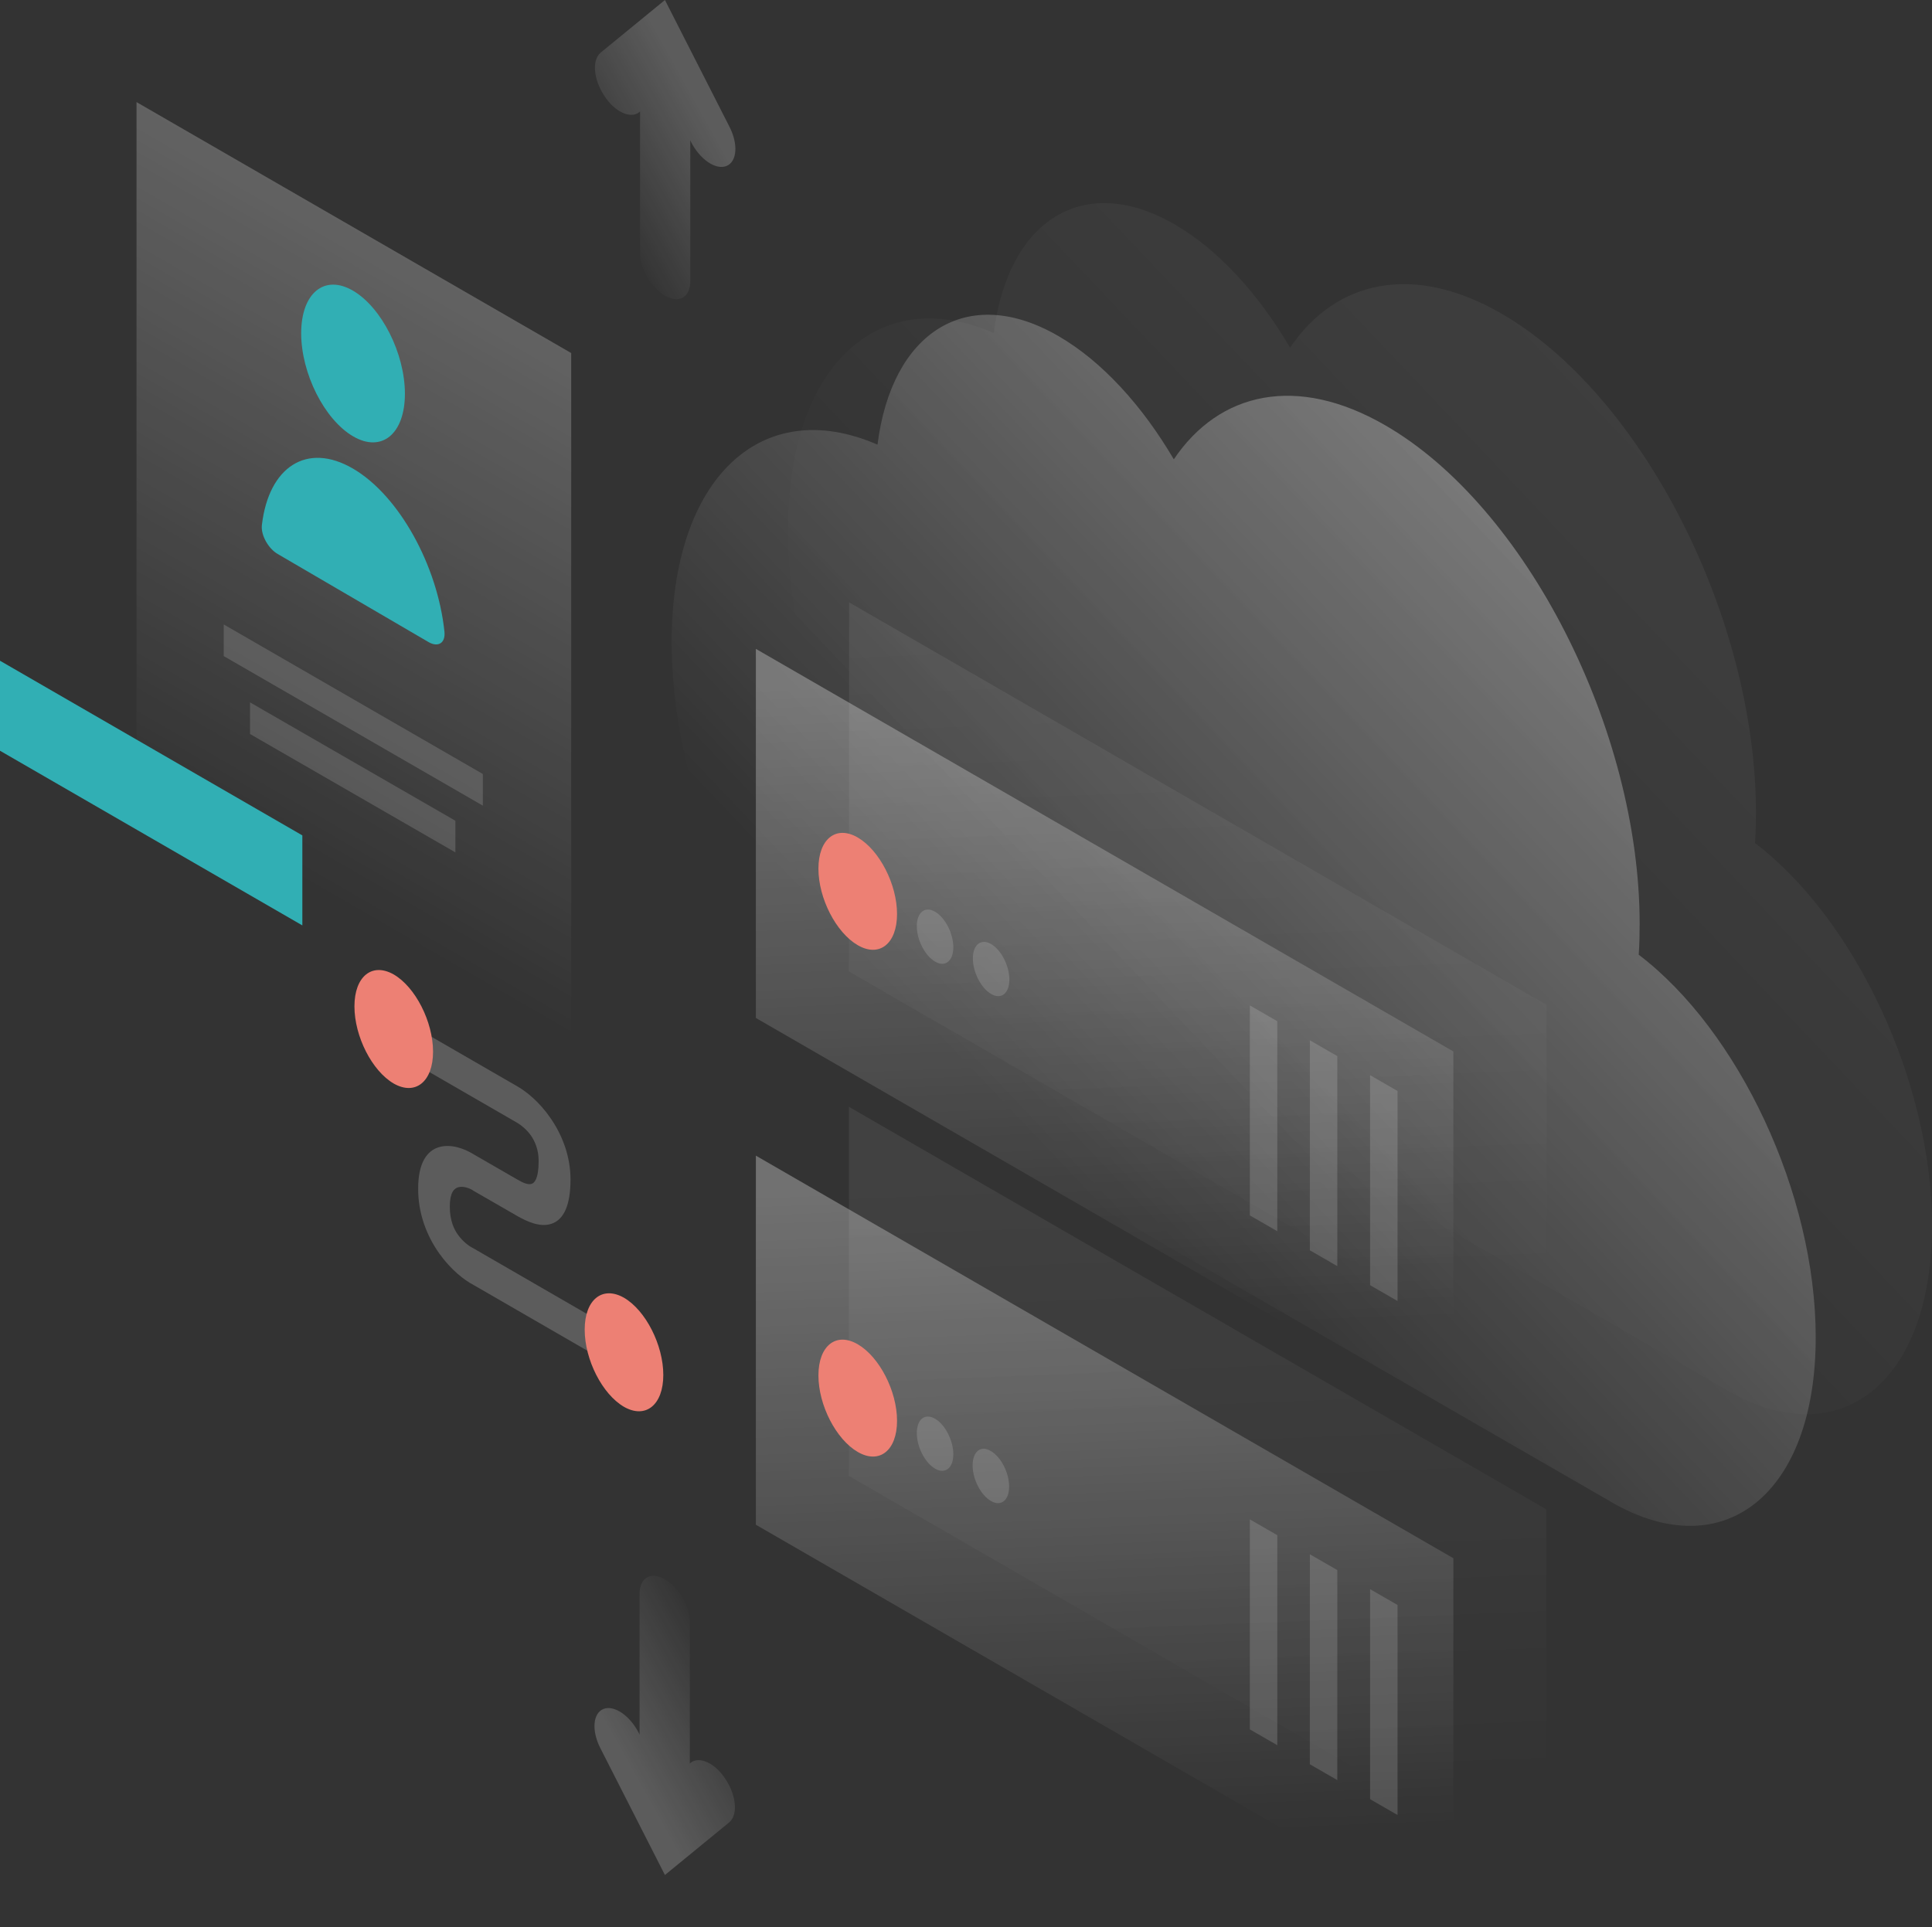 <svg width="896" height="894" viewBox="0 0 896 894" fill="none" xmlns="http://www.w3.org/2000/svg">
<rect x="0" y="0" width="896" height="894" fill="#333333" stroke="none"/>
<path opacity="0.07" d="M814.349 376.824C814.349 381.679 814.241 386.533 813.918 391.064C860.298 426.341 896 501.965 896 568.527C896 641.022 853.611 675.22 801.298 645.013C801.19 644.906 801.082 644.906 800.975 644.798L472.323 455.253C472.215 455.145 472.107 455.145 471.891 455.037C413.107 421.055 365.432 327.523 365.432 246.074C365.432 169.803 407.282 131.074 460.889 154.484C467.469 102.162 502.524 79.615 544.805 104.104C565.083 115.863 583.743 136.468 598.304 161.28C619.445 129.887 655.47 121.904 696.242 145.422C761.497 182.964 814.349 286.637 814.349 376.824Z" fill="url(#paint0_linear_7_56)"/>
<path opacity="0.4" d="M760.419 428.607C760.419 433.461 760.311 438.316 759.987 442.847C806.368 478.123 842.07 553.747 842.07 620.309C842.07 692.804 799.68 727.002 747.368 696.796C747.26 696.688 747.152 696.688 747.044 696.58L418.392 507.035C418.284 506.927 418.176 506.927 417.961 506.819C359.176 472.837 311.502 379.305 311.502 297.856C311.502 221.585 353.352 182.856 406.959 206.266C413.538 153.945 448.593 131.398 490.875 155.886C511.152 167.645 529.812 188.25 544.374 213.063C565.514 181.67 601.54 173.687 642.311 197.204C707.567 234.747 760.419 338.419 760.419 428.607Z" fill="url(#paint1_linear_7_56)"/>
<path opacity="0.2" d="M240.098 520.952L190.051 492.04V475.103L240.098 504.014C244.197 506.388 250.13 511.135 255.199 518.47C260.7 526.346 264.583 536.271 264.583 547.059C264.583 558.925 261.563 565.722 255.738 567.664C250.345 569.498 243.981 566.369 239.991 564.104L219.389 552.237L219.281 552.129C217.556 551.05 214.751 550.079 212.486 550.726C210.652 551.266 208.603 553.1 208.603 559.68C208.603 566.261 210.652 570.361 212.378 572.734C214.535 575.755 217.34 577.912 219.066 578.775L219.281 578.883L282.164 615.239V632.176L219.605 596.036C215.291 593.771 209.142 589.024 203.749 581.472C197.925 573.273 193.826 562.809 193.934 551.158C193.934 539.615 197.925 533.681 203.749 532.063C209.142 530.553 215.291 532.711 219.605 535.408L239.991 547.166C242.903 548.892 245.168 549.648 246.57 549.108C247.649 548.785 249.806 547.166 249.806 538.536C249.806 533.034 247.972 529.366 246.354 526.885C244.413 524.08 241.716 521.923 240.098 520.952Z" fill="white"/>
<path d="M200.836 487.832C200.836 501.749 192.639 508.329 182.608 502.612C172.577 496.786 164.379 480.82 164.379 466.796C164.379 452.879 172.577 446.299 182.608 452.016C192.639 457.842 200.836 473.916 200.836 487.832Z" fill="#ED8074"/>
<path d="M307.619 637.785C307.619 651.702 299.421 658.283 289.39 652.565C279.359 646.739 271.162 630.773 271.162 616.749C271.162 602.832 279.359 596.252 289.39 601.969C299.421 607.795 307.619 623.869 307.619 637.785Z" fill="#ED8074"/>
<path opacity="0.07" d="M393.8 279.409L717.275 466.149V637.354L393.692 450.614L393.8 279.409Z" fill="url(#paint2_linear_7_56)"/>
<path opacity="0.3" d="M350.548 300.985L674.022 487.724V658.93L350.548 472.19V300.985Z" fill="url(#paint3_linear_7_56)"/>
<path d="M379.562 402.931C379.562 416.74 387.759 432.598 397.79 438.424C407.821 444.249 416.019 437.776 416.019 423.968C416.019 410.159 407.821 394.301 397.79 388.475C387.759 382.65 379.562 389.123 379.562 402.931Z" fill="#ED8074"/>
<path opacity="0.15" d="M425.188 429.577C425.188 435.942 428.963 443.386 433.709 446.083C438.347 448.78 442.122 445.759 442.122 439.395C442.122 433.03 438.347 425.586 433.601 422.889C428.963 420.192 425.188 423.213 425.188 429.577Z" fill="white"/>
<path opacity="0.15" d="M451.182 444.573C451.182 450.938 454.957 458.381 459.703 461.078C464.341 463.775 468.116 460.755 468.116 454.39C468.116 448.025 464.341 440.581 459.595 437.884C454.957 435.187 451.182 438.208 451.182 444.573Z" fill="white"/>
<path opacity="0.15" d="M592.371 473.7V571.116L579.644 563.78V466.364L592.371 473.7Z" fill="white"/>
<path opacity="0.15" d="M620.2 489.882V587.298L607.473 579.962V482.546L620.2 489.882Z" fill="white"/>
<path opacity="0.15" d="M648.135 506.064V603.48L635.408 596.144V498.728L648.135 506.064Z" fill="white"/>
<path opacity="0.07" d="M393.692 513.4L717.167 700.14V871.345L393.692 684.605V513.4Z" fill="url(#paint4_linear_7_56)"/>
<path opacity="0.3" d="M350.548 536.055L674.022 722.795V894L350.548 707.26V536.055Z" fill="url(#paint5_linear_7_56)"/>
<path d="M379.562 638.001C379.562 651.81 387.759 667.668 397.79 673.494C407.821 679.319 416.019 672.846 416.019 659.038C416.019 645.229 407.821 629.371 397.79 623.545C387.759 617.72 379.562 624.192 379.562 638.001Z" fill="#ED8074"/>
<path opacity="0.15" d="M425.188 664.755C425.188 671.12 428.963 678.564 433.709 681.261C438.347 683.958 442.122 680.937 442.122 674.572C442.122 668.207 438.347 660.764 433.601 658.067C428.963 655.37 425.188 658.283 425.188 664.755Z" fill="white"/>
<path opacity="0.15" d="M451.074 679.751C451.074 686.116 454.849 693.559 459.595 696.256C464.233 698.953 468.009 695.933 468.009 689.568C468.009 683.203 464.233 675.759 459.488 673.062C454.849 670.257 451.074 673.278 451.074 679.751Z" fill="white"/>
<path opacity="0.15" d="M592.371 712.115V809.53L579.644 802.194V704.779L592.371 712.115Z" fill="white"/>
<path opacity="0.15" d="M620.2 728.297V825.712L607.473 818.376V720.961L620.2 728.297Z" fill="white"/>
<path opacity="0.15" d="M648.135 744.478V841.894L635.408 834.558V737.143L648.135 744.478Z" fill="white"/>
<path opacity="0.3" d="M63.315 47.359L264.906 163.762V537.349L63.315 420.839V47.359Z" fill="url(#paint6_linear_7_56)"/>
<path d="M187.786 182.64C187.786 201.304 177 210.15 163.733 202.382C150.466 194.615 139.68 173.255 139.68 154.592C139.68 135.929 150.466 127.082 163.733 134.85C177 142.617 187.786 163.977 187.786 182.64Z" fill="#31AFB4"/>
<path d="M163.733 217.378C142.269 204.864 124.579 216.623 121.451 243.593C120.912 248.232 124.471 254.489 128.786 256.97L198.788 297.856C203.102 300.337 206.661 298.396 206.122 293.002C202.886 262.256 185.089 229.892 163.733 217.378Z" fill="#31AFB4"/>
<path opacity="0.15" d="M103.762 289.657L223.919 359.024V373.696L103.762 304.329V289.657Z" fill="white"/>
<path opacity="0.15" d="M115.95 325.797L211.192 380.708V395.379L115.95 340.469V325.797Z" fill="white"/>
<path d="M140.219 387.504L0 306.487V348.236L140.219 429.254V387.504Z" fill="#31AFB4"/>
<path opacity="0.2" d="M308.374 0L338.36 58.902C342.458 66.993 341.811 75.084 336.85 77.026C331.888 78.968 324.554 73.898 320.455 65.807L320.131 65.052V130.427C320.131 137.87 314.954 140.891 308.482 137.223C302.011 133.447 296.833 124.493 296.833 117.05V51.674L296.51 51.998C292.411 55.342 284.969 51.89 280.115 44.231C275.153 36.571 274.506 27.725 278.605 24.381L308.374 0Z" fill="url(#paint7_linear_7_56)"/>
<path opacity="0.2" d="M308.374 869.727L278.389 810.824C274.29 802.733 274.937 794.642 279.899 792.701C284.861 790.759 292.195 795.829 296.294 803.92L296.617 804.675V739.3C296.617 731.856 301.795 728.836 308.266 732.504C314.738 736.279 319.915 745.234 319.915 752.677V818.052L320.239 817.729C324.338 814.384 331.78 817.837 336.634 825.496C341.595 833.156 342.243 842.002 338.144 845.346L308.374 869.727Z" fill="url(#paint8_linear_7_56)"/>
<defs>
<linearGradient id="paint0_linear_7_56" x1="876.705" y1="170.811" x2="542.898" y2="487.379" gradientUnits="userSpaceOnUse">
<stop stop-color="white"/>
<stop offset="1" stop-color="white" stop-opacity="0"/>
</linearGradient>
<linearGradient id="paint1_linear_7_56" x1="822.763" y1="222.593" x2="488.957" y2="539.161" gradientUnits="userSpaceOnUse">
<stop stop-color="white"/>
<stop offset="1" stop-color="white" stop-opacity="0"/>
</linearGradient>
<linearGradient id="paint2_linear_7_56" x1="548.871" y1="293.099" x2="560.927" y2="595.938" gradientUnits="userSpaceOnUse">
<stop stop-color="white"/>
<stop offset="1" stop-color="white" stop-opacity="0"/>
</linearGradient>
<linearGradient id="paint3_linear_7_56" x1="505.724" y1="314.675" x2="517.781" y2="617.514" gradientUnits="userSpaceOnUse">
<stop stop-color="white"/>
<stop offset="1" stop-color="white" stop-opacity="0"/>
</linearGradient>
<linearGradient id="paint4_linear_7_56" x1="548.848" y1="527.127" x2="560.904" y2="829.965" gradientUnits="userSpaceOnUse">
<stop stop-color="white"/>
<stop offset="1" stop-color="white" stop-opacity="0"/>
</linearGradient>
<linearGradient id="paint5_linear_7_56" x1="505.702" y1="549.782" x2="517.758" y2="852.62" gradientUnits="userSpaceOnUse">
<stop stop-color="white"/>
<stop offset="1" stop-color="white" stop-opacity="0"/>
</linearGradient>
<linearGradient id="paint6_linear_7_56" x1="286.511" y1="80.193" x2="107.512" y2="390.255" gradientUnits="userSpaceOnUse">
<stop stop-color="white"/>
<stop offset="1" stop-color="white" stop-opacity="0"/>
</linearGradient>
<linearGradient id="paint7_linear_7_56" x1="329.713" y1="59.416" x2="275" y2="89.91" gradientUnits="userSpaceOnUse">
<stop stop-color="white"/>
<stop offset="1" stop-color="white" stop-opacity="0"/>
</linearGradient>
<linearGradient id="paint8_linear_7_56" x1="286.979" y1="810.351" x2="341.691" y2="779.857" gradientUnits="userSpaceOnUse">
<stop stop-color="white"/>
<stop offset="1" stop-color="white" stop-opacity="0"/>
</linearGradient>
</defs>
</svg>
